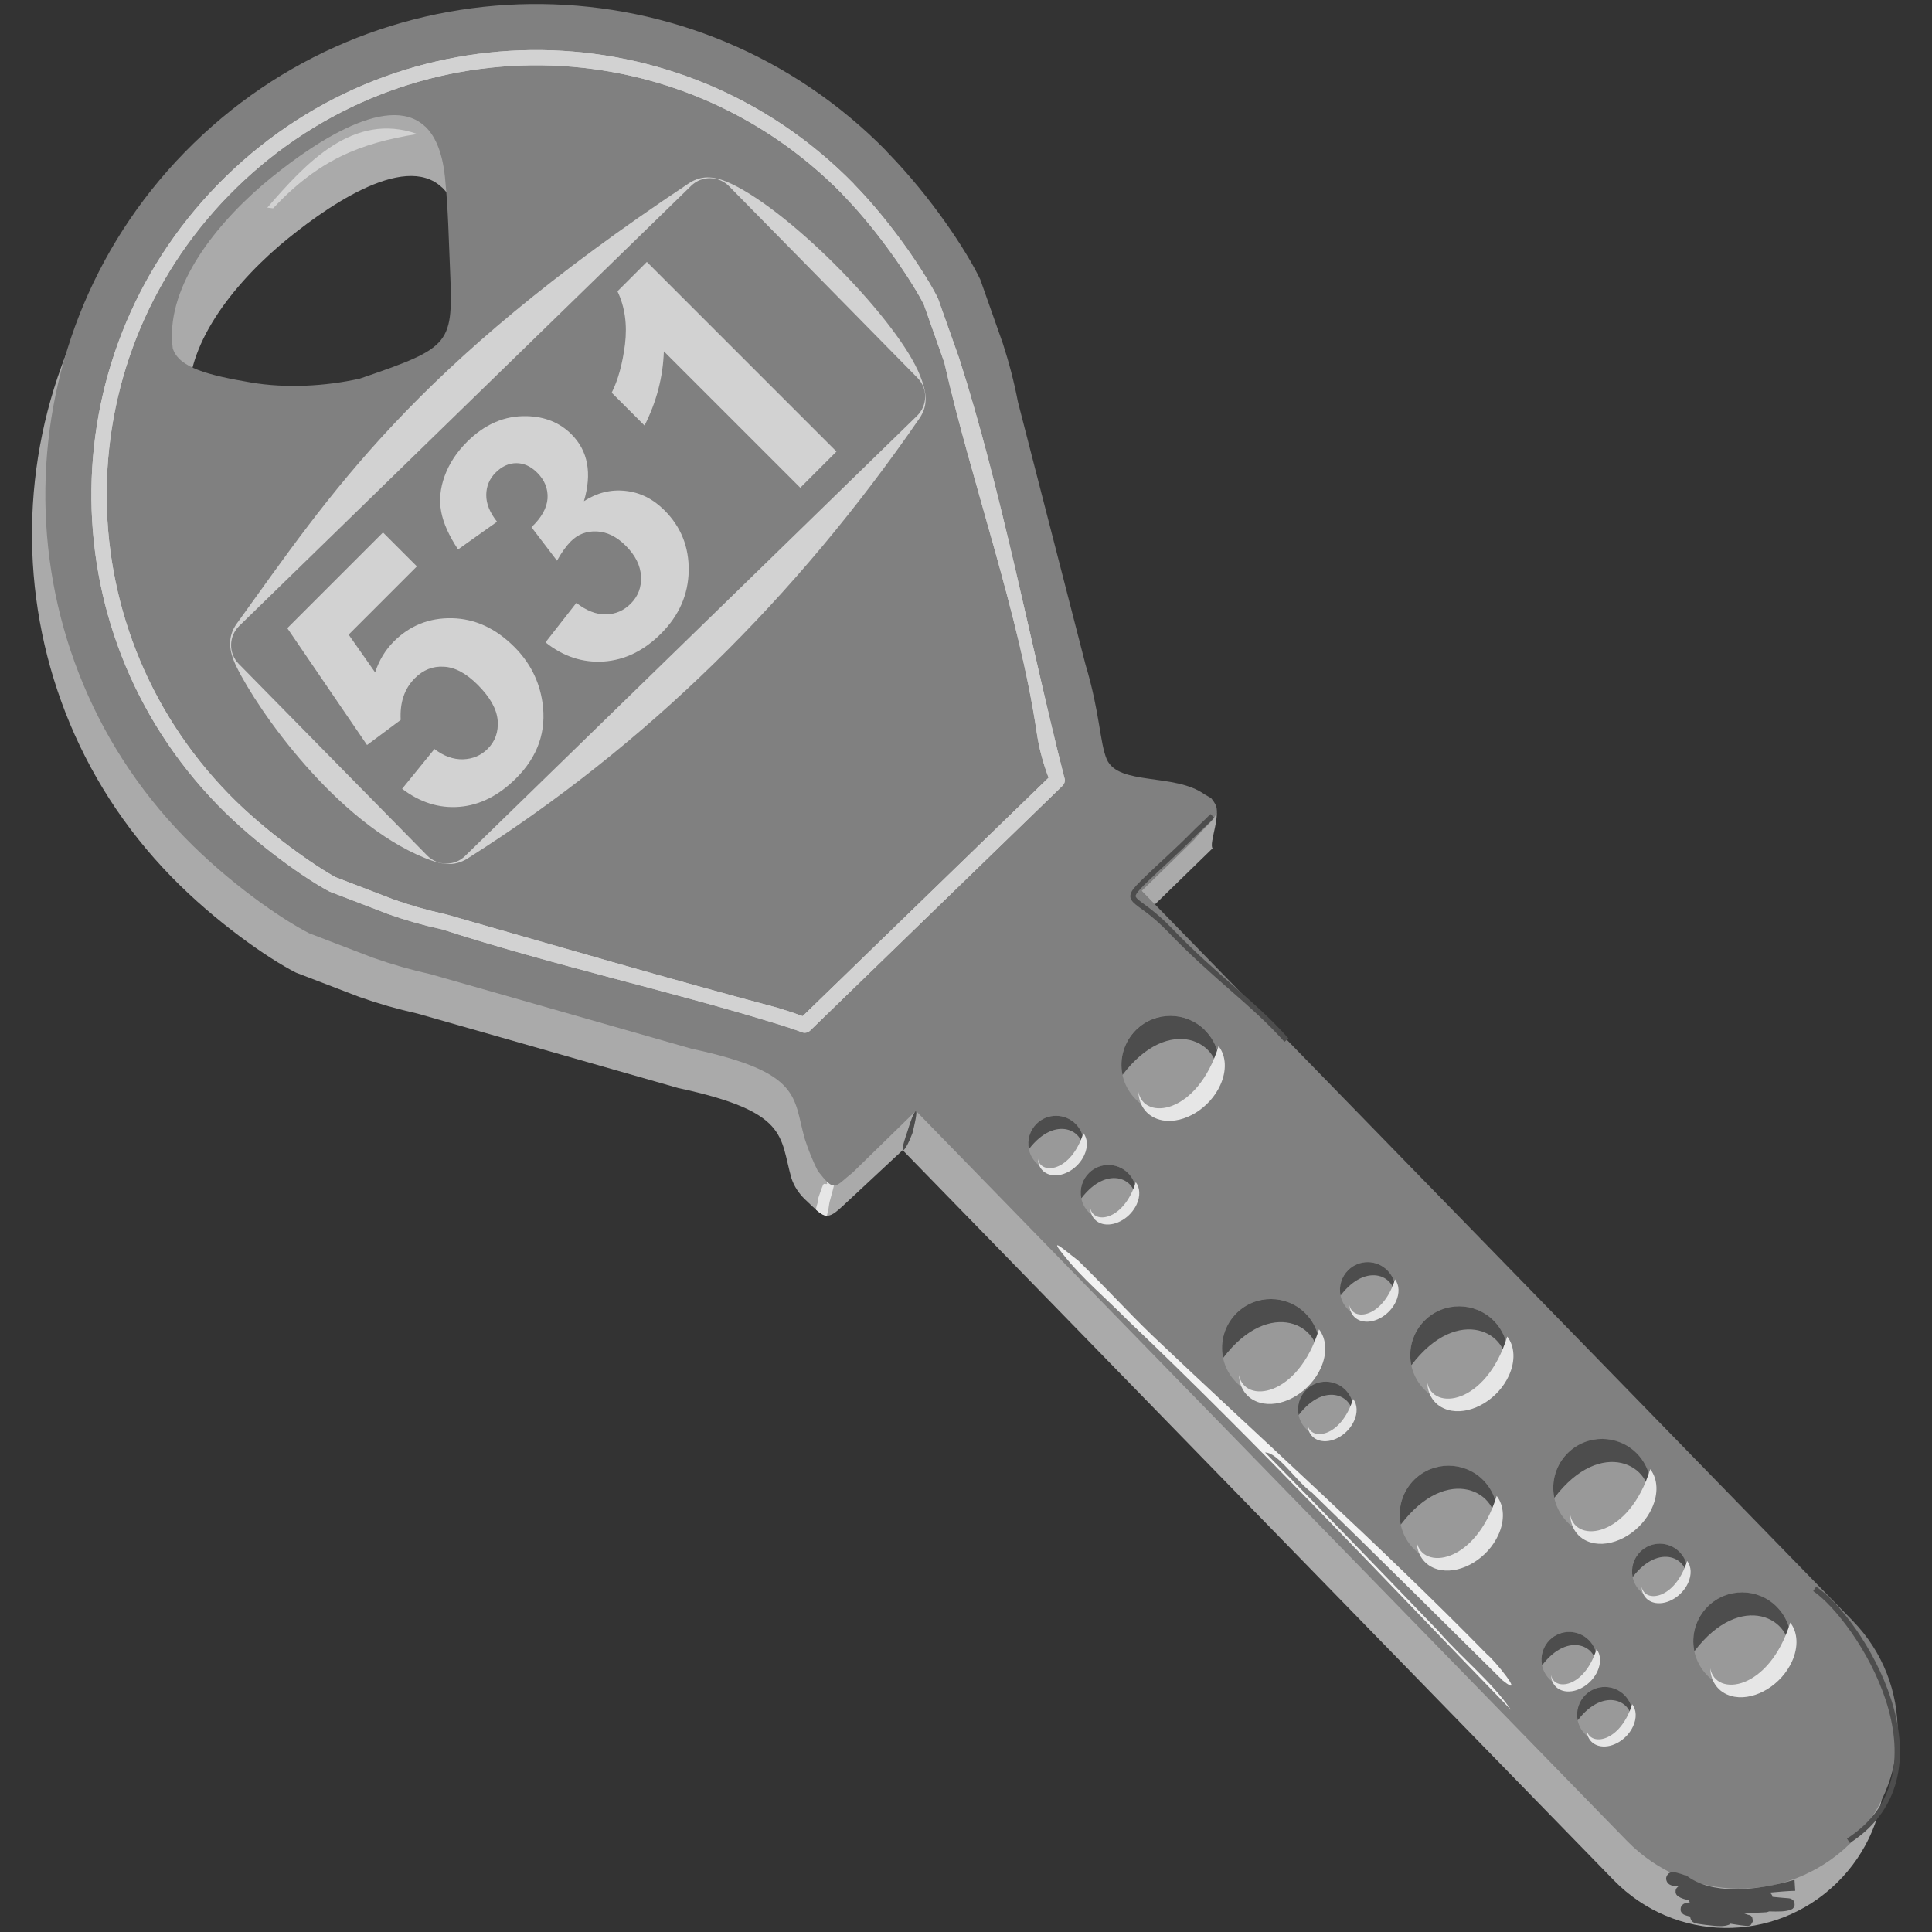 <?xml version="1.0" encoding="UTF-8" standalone="no"?>
<svg
   xmlns:dc="http://purl.org/dc/elements/1.1/"
   xmlns:cc="http://creativecommons.org/ns#"
   xmlns:rdf="http://www.w3.org/1999/02/22-rdf-syntax-ns#"
   xmlns:svg="http://www.w3.org/2000/svg"
   xmlns="http://www.w3.org/2000/svg"
   xmlns:sodipodi="http://sodipodi.sourceforge.net/DTD/sodipodi-0.dtd"
   xmlns:inkscape="http://www.inkscape.org/namespaces/inkscape"
   sodipodi:docname="2020-CY-02_question-interactive9.svg"
   inkscape:version="1.0 (4035a4fb49, 2020-05-01)"
   id="svg1774"
   version="1.1"
   viewBox="0 0 22 22"
   height="22mm"
   width="22mm">
  <rect x="0" y="0" width="22" height="22" fill="#333333" stroke="none"/>
  <defs
     id="defs1768" />
  <sodipodi:namedview
     inkscape:window-maximized="1"
     inkscape:window-y="222"
     inkscape:window-x="-8"
     inkscape:window-height="987"
     inkscape:window-width="1680"
     fit-margin-bottom="0"
     fit-margin-right="0"
     fit-margin-left="0"
     fit-margin-top="0"
     showgrid="false"
     inkscape:document-rotation="0"
     inkscape:current-layer="layer1"
     inkscape:document-units="mm"
     inkscape:cy="65.344344"
     inkscape:cx="29.182038"
     inkscape:zoom="2.8"
     inkscape:pageshadow="2"
     inkscape:pageopacity="0.0"
     borderopacity="1.0"
     bordercolor="#666666"
     pagecolor="#ffffff"
     id="base" />
  <g
     transform="translate(-3.189,-2.409)"
     id="layer1"
     inkscape:groupmode="layer"
     inkscape:label="Ebene 1">
    <g
       transform="rotate(-45,-132.481,216.728)"
       id="g3210">
      <path
         id="path847-8-1"
         style="font-variation-settings:normal;opacity:1;vector-effect:none;fill:#aaaaaa;fill-opacity:1;stroke:none;stroke-width:0.061;stroke-linecap:butt;stroke-linejoin:miter;stroke-miterlimit:4;stroke-dasharray:none;stroke-dashoffset:0;stroke-opacity:1;paint-order:markers stroke fill;stop-color:#000000;stop-opacity:1"
         d="m 120.496,169.686 c 0.033,-3.082 -2.434,-5.609 -5.515,-5.649 -3.087,-0.041 -5.622,2.429 -5.662,5.515 -0.009,0.723 0.121,1.441 0.231,1.777 l 0.315,0.707 c 0.099,0.207 0.21,0.407 0.333,0.6 l 0.481,0.865 1.02,1.836 c 0.702,1.085 0.426,1.204 0.186,1.636 -0.047,0.092 -0.062,0.185 -0.062,0.273 0.008,0.372 0.004,0.356 0.357,0.369 l 0.826,0.029 -0.153,11.603 c -0.013,0.995 0.777,1.806 1.771,1.819 0.995,0.013 1.806,-0.777 1.819,-1.772 l 0.153,-11.603 0.668,0.009 0.668,0.009 c 7.9e-4,-0.069 0.387,-0.22 0.352,-0.337 -0.068,-0.413 -1.03,-0.712 -0.912,-1.02 0.08,-0.195 0.319,-0.428 0.591,-0.933 l 1.068,-1.808 0.504,-0.853 c 0.128,-0.189 0.244,-0.386 0.348,-0.59 l 0.334,-0.698 c 0.118,-0.333 0.268,-1.047 0.277,-1.77 6e-5,-0.004 1.2e-4,-0.009 1.7e-4,-0.013 z m -3.447,-3.504 c 0.004,0.169 -0.079,0.37 -0.285,0.61 -0.194,0.237 -0.435,0.489 -0.647,0.72 -0.6,0.652 -0.62,0.666 -1.626,0.173 -0.341,-0.217 -0.673,-0.516 -0.906,-0.844 -0.278,-0.392 -0.467,-0.702 -0.354,-0.907 0.399,-0.52 1.254,-0.651 2.047,-0.591 0.622,0.053 1.755,0.238 1.77,0.84 z" />
      <path
         id="path847-8-5-6"
         style="font-variation-settings:normal;opacity:1;vector-effect:none;fill:#e6e6e6;fill-opacity:1;stroke:none;stroke-width:0.061px;stroke-linecap:butt;stroke-linejoin:miter;stroke-miterlimit:4;stroke-dasharray:none;stroke-dashoffset:0;stroke-opacity:1;paint-order:markers stroke fill;stop-color:#000000;stop-opacity:1"
         d="m 112.227,177.304 c 10e-4,-0.026 -0.03,-0.039 -0.052,-0.029 -0.024,-4.2e-4 -0.04,0.016 -0.048,0.032 -0.015,7.2e-4 -0.017,-0.035 -0.042,-0.024 -0.039,0.015 -0.077,0.035 -0.116,0.053 -0.026,0.013 -0.053,0.024 -0.068,0.045 -0.025,0.013 -0.051,0.026 -0.073,0.045 0.001,0.018 0.003,0.037 0.005,0.052 0.006,0.005 0.012,0.01 0.016,0.012 -0.004,0.002 -0.009,0.003 -0.013,0.004 0.006,0.03 0.016,0.052 0.031,0.068 0.022,-0.012 0.044,-0.026 0.065,-0.04 0.031,-0.022 0.06,-0.047 0.094,-0.064 0.059,-0.034 0.118,-0.066 0.174,-0.104 0.013,-0.013 0.021,-0.032 0.025,-0.05 z" />
      <path
         id="path847-7"
         style="font-variation-settings:normal;opacity:1;vector-effect:none;fill:#808080;fill-opacity:1;stroke:none;stroke-width:0.061;stroke-linecap:butt;stroke-linejoin:miter;stroke-miterlimit:4;stroke-dasharray:none;stroke-dashoffset:0;stroke-opacity:1;paint-order:markers stroke fill;stop-color:#000000;stop-opacity:1"
         d="m 120.92,169.477 c 0.033,-3.082 -2.434,-5.609 -5.515,-5.649 -3.087,-0.041 -5.622,2.429 -5.662,5.515 -0.01,0.723 0.121,1.441 0.231,1.777 l 0.315,0.707 c 0.099,0.207 0.21,0.407 0.333,0.6 l 0.481,0.865 1.02,1.836 c 0.702,1.085 0.426,1.204 0.186,1.636 -0.031,0.06 -0.06,0.122 -0.086,0.184 -0.026,0.062 -0.049,0.123 -0.068,0.181 -0.038,0.315 -7.9e-4,0.263 0.272,0.293 l 0.334,0.004 0.334,0.004 0.334,0.004 -0.153,11.603 c -0.013,0.995 0.777,1.806 1.771,1.819 0.995,0.013 1.806,-0.777 1.819,-1.772 l 0.153,-11.603 0.668,0.009 0.167,0.002 c 0.287,-0.03 0.449,0.052 0.47,-0.199 -0.007,-0.027 -0.015,-0.056 -0.023,-0.085 -0.068,-0.413 -0.623,-0.758 -0.505,-1.067 0.08,-0.195 0.319,-0.428 0.591,-0.933 l 1.068,-1.808 0.504,-0.853 c 0.128,-0.189 0.244,-0.386 0.348,-0.59 l 0.334,-0.698 c 0.118,-0.333 0.268,-1.047 0.277,-1.77 6e-5,-0.004 1.2e-4,-0.009 1.7e-4,-0.013 z m -3.516,-3.92 c 0.004,0.168 -0.079,0.37 -0.285,0.61 -0.194,0.237 -0.435,0.489 -0.647,0.72 -0.6,0.652 -0.62,0.666 -1.626,0.173 -0.341,-0.217 -0.673,-0.516 -0.906,-0.844 -0.278,-0.392 -0.467,-0.702 -0.354,-0.907 0.399,-0.52 1.254,-0.651 2.047,-0.591 0.622,0.053 1.755,0.238 1.77,0.84 z" />
      <path
         style="color:#000000;font-style:normal;font-variant:normal;font-weight:normal;font-stretch:normal;font-size:medium;line-height:normal;font-family:sans-serif;font-variant-ligatures:normal;font-variant-position:normal;font-variant-caps:normal;font-variant-numeric:normal;font-variant-alternates:normal;font-variant-east-asian:normal;font-feature-settings:normal;font-variation-settings:normal;text-indent:0;text-align:start;text-decoration:none;text-decoration-line:none;text-decoration-style:solid;text-decoration-color:#000000;letter-spacing:normal;word-spacing:normal;text-transform:none;writing-mode:lr-tb;direction:ltr;text-orientation:mixed;dominant-baseline:auto;baseline-shift:baseline;text-anchor:start;white-space:normal;shape-padding:0;shape-margin:0;inline-size:0;clip-rule:nonzero;display:inline;overflow:visible;visibility:visible;opacity:1;isolation:auto;mix-blend-mode:normal;color-interpolation:sRGB;color-interpolation-filters:linearRGB;solid-color:#000000;solid-opacity:1;vector-effect:none;fill:#d2d2d2;fill-opacity:1;fill-rule:nonzero;stroke:none;stroke-width:0.175;stroke-linecap:round;stroke-linejoin:round;stroke-miterlimit:4;stroke-dasharray:none;stroke-dashoffset:0;stroke-opacity:1;paint-order:markers stroke fill;color-rendering:auto;image-rendering:auto;shape-rendering:auto;text-rendering:auto;enable-background:accumulate;stop-color:#000000;stop-opacity:1"
         d="m 120.393,169.47 c 0.03,-2.796 -2.199,-5.078 -4.995,-5.115 -2.801,-0.037 -5.091,2.194 -5.128,4.995 -0.009,0.648 0.121,1.333 0.201,1.59 7.9e-4,0.003 0.002,0.006 0.003,0.009 l 0.289,0.649 c 2.2e-4,6.9e-4 7.9e-4,0.002 7.9e-4,0.002 0.089,0.187 0.19,0.369 0.302,0.543 l 0.009,0.014 c 0.591,1.157 1.33,2.317 1.912,3.413 0.07,0.131 0.138,0.266 0.156,0.311 0.013,0.033 0.045,0.054 0.08,0.055 l 4.004,0.061 c 0.036,4.5e-4 0.069,-0.021 0.082,-0.054 0.785,-1.323 1.801,-2.805 2.529,-4.222 2.4e-4,-6.9e-4 7.9e-4,-0.002 0.001,-0.002 l 0.306,-0.642 c 0.001,-0.003 0.003,-0.006 0.004,-0.009 0.087,-0.254 0.235,-0.936 0.243,-1.584 l 1e-5,-4.5e-4 c 5e-5,-0.004 1e-4,-0.007 1.5e-4,-0.011 0,-4.5e-4 1e-5,-9.3e-4 1e-5,-0.001 z m -0.176,-0.002 -1e-5,4.4e-4 -10e-6,9.3e-4 c -5e-5,0.004 -1e-4,0.008 -1.5e-4,0.011 v 4.5e-4 c -0.008,0.62 -0.157,1.307 -0.232,1.526 l -0.303,0.633 c -0.742,1.175 -1.411,2.613 -2.237,3.725 -0.092,0.125 -0.181,0.269 -0.265,0.455 l -3.9,-0.06 c -0.033,-0.072 -0.078,-0.163 -0.137,-0.273 -0.641,-1.107 -1.279,-2.272 -1.915,-3.418 -8e-4,-0.002 -0.002,-0.003 -0.003,-0.005 l -0.01,-0.016 c -0.108,-0.169 -0.205,-0.344 -0.291,-0.525 l -0.285,-0.64 c -0.069,-0.221 -0.2,-0.911 -0.192,-1.532 0.036,-2.707 2.243,-4.857 4.95,-4.821 2.702,0.036 4.85,2.236 4.822,4.937 z"
         id="path1218-8"
         sodipodi:nodetypes="scccccccccccccccccssscscsssccccccccsccccscc" />
      <path
         d="m 115.842,179.668 a 0.557,0.557 0 0 1 -0.55,-0.564 0.557,0.557 0 0 1 0.564,-0.55 0.557,0.557 0 0 1 0.55,0.564 0.557,0.557 0 0 1 -0.564,0.55"
         style="font-variation-settings:normal;opacity:1;vector-effect:none;fill:#999999;fill-opacity:1;stroke:none;stroke-width:0.061;stroke-linecap:butt;stroke-linejoin:miter;stroke-miterlimit:4;stroke-dasharray:none;stroke-dashoffset:0;stroke-opacity:1;paint-order:markers stroke fill;stop-color:#000000;stop-opacity:1"
         id="path931-4" />
      <path
         style="color:#000000;font-style:normal;font-variant:normal;font-weight:normal;font-stretch:normal;font-size:medium;line-height:normal;font-family:sans-serif;font-variant-ligatures:normal;font-variant-position:normal;font-variant-caps:normal;font-variant-numeric:normal;font-variant-alternates:normal;font-variant-east-asian:normal;font-feature-settings:normal;font-variation-settings:normal;text-indent:0;text-align:start;text-decoration:none;text-decoration-line:none;text-decoration-style:solid;text-decoration-color:#000000;letter-spacing:normal;word-spacing:normal;text-transform:none;writing-mode:lr-tb;direction:ltr;text-orientation:mixed;dominant-baseline:auto;baseline-shift:baseline;text-anchor:start;white-space:normal;shape-padding:0;shape-margin:0;inline-size:0;clip-rule:nonzero;display:inline;overflow:visible;visibility:visible;opacity:1;isolation:auto;mix-blend-mode:normal;color-interpolation:sRGB;color-interpolation-filters:linearRGB;solid-color:#000000;solid-opacity:1;vector-effect:none;fill:#d2d2d2;fill-opacity:1;fill-rule:nonzero;stroke:none;stroke-width:0.175;stroke-linecap:round;stroke-linejoin:round;stroke-miterlimit:4;stroke-dasharray:none;stroke-dashoffset:0;stroke-opacity:1;paint-order:markers stroke fill;color-rendering:auto;image-rendering:auto;shape-rendering:auto;text-rendering:auto;enable-background:accumulate;stop-color:#000000;stop-opacity:1"
         d="m 119.033,171.887 c 0.188,-0.035 0.274,-0.165 0.35,-0.341 0.261,-0.601 0.287,-2.321 0.026,-3.059 -0.064,-0.18 -0.153,-0.312 -0.341,-0.35 -3.718,-0.749 -5.383,-0.385 -7.182,-0.095 -0.189,0.03 -0.287,0.16 -0.35,0.341 -0.184,0.532 -0.449,2.061 -0.026,3.059 0.074,0.176 0.155,0.308 0.341,0.35 2.352,0.529 4.748,0.543 7.182,0.095 z m 5.3e-4,-0.04 -7.182,-0.095 c -0.17,-0.002 -0.303,-0.14 -0.302,-0.31 l 0.026,-3.059 c 0.002,-0.17 0.14,-0.304 0.31,-0.302 l 7.182,0.095 c 0.17,0.002 0.303,0.14 0.302,0.31 l -0.026,3.059 c -0.002,0.17 -0.14,0.304 -0.31,0.302 z"
         id="path977-0"
         sodipodi:nodetypes="ssssssssssssssssss" />
      <path
         id="path931-5-5"
         style="font-variation-settings:normal;opacity:1;vector-effect:none;fill:#4d4d4d;fill-opacity:1;stroke:none;stroke-width:0.061px;stroke-linecap:butt;stroke-linejoin:miter;stroke-miterlimit:4;stroke-dasharray:none;stroke-dashoffset:0;stroke-opacity:1;paint-order:markers stroke fill;stop-color:#000000;stop-opacity:1"
         d="m 116.406,179.11 c -0.001,-0.304 -0.246,-0.551 -0.55,-0.555 -0.191,-0.002 -0.37,0.093 -0.474,0.253 0.878,-0.121 1.072,0.55 0.726,0.797 0.181,-0.095 0.295,-0.281 0.297,-0.485 6e-5,-0.003 1e-4,-0.006 1.2e-4,-0.009 z"
         sodipodi:nodetypes="cscccc" />
      <path
         sodipodi:nodetypes="cscccc"
         d="m 115.341,179.5 c 0.143,0.2 0.475,0.279 0.745,0.178 0.17,-0.063 0.284,-0.187 0.301,-0.328 -0.72,0.379 -1.205,0.003 -1.014,-0.277 -0.115,0.124 -0.129,0.286 -0.036,0.421 10e-4,0.002 0.003,0.004 0.004,0.006 z"
         style="font-variation-settings:normal;opacity:1;vector-effect:none;fill:#e6e6e6;fill-opacity:1;stroke:none;stroke-width:0.061px;stroke-linecap:butt;stroke-linejoin:miter;stroke-miterlimit:4;stroke-dasharray:none;stroke-dashoffset:0;stroke-opacity:1;paint-order:markers stroke fill;stop-color:#000000;stop-opacity:1"
         id="path931-5-9-1" />
      <path
         style="color:#000000;font-style:normal;font-variant:normal;font-weight:normal;font-stretch:normal;font-size:medium;line-height:normal;font-family:sans-serif;font-variant-ligatures:normal;font-variant-position:normal;font-variant-caps:normal;font-variant-numeric:normal;font-variant-alternates:normal;font-variant-east-asian:normal;font-feature-settings:normal;font-variation-settings:normal;text-indent:0;text-align:start;text-decoration:none;text-decoration-line:none;text-decoration-style:solid;text-decoration-color:#000000;letter-spacing:normal;word-spacing:normal;text-transform:none;writing-mode:lr-tb;direction:ltr;text-orientation:mixed;dominant-baseline:auto;baseline-shift:baseline;text-anchor:start;white-space:normal;shape-padding:0;shape-margin:0;inline-size:0;clip-rule:nonzero;display:inline;overflow:visible;visibility:visible;opacity:1;isolation:auto;mix-blend-mode:normal;color-interpolation:sRGB;color-interpolation-filters:linearRGB;solid-color:#000000;solid-opacity:1;vector-effect:none;fill:#4d4d4d;fill-opacity:1;fill-rule:nonzero;stroke:none;stroke-width:0.061px;stroke-linecap:butt;stroke-linejoin:miter;stroke-miterlimit:4;stroke-dasharray:none;stroke-dashoffset:0;stroke-opacity:1;color-rendering:auto;image-rendering:auto;shape-rendering:auto;text-rendering:auto;enable-background:accumulate;stop-color:#000000;stop-opacity:1"
         d="m 113.194,177.532 c -0.325,0.156 -0.165,0.144 0.029,0.053 0.345,-0.207 0.197,-0.178 -0.029,-0.053 z"
         id="path1205-0"
         sodipodi:nodetypes="ccc" />
      <path
         style="font-variation-settings:normal;opacity:1;vector-effect:none;fill:#d2d2d2;fill-opacity:1;stroke:none;stroke-width:0.175;stroke-linecap:round;stroke-linejoin:round;stroke-miterlimit:4;stroke-dasharray:none;stroke-dashoffset:0;stroke-opacity:1;paint-order:markers stroke fill;stop-color:#000000;stop-opacity:1"
         d="m 115.479,164.939 c 0.661,-0.047 1.467,-0.085 1.801,0.615 -0.542,-0.393 -1.011,-0.587 -1.76,-0.563 z"
         id="path1247-2"
         sodipodi:nodetypes="cccc" />
      <path
         style="color:#000000;font-style:normal;font-variant:normal;font-weight:normal;font-stretch:normal;font-size:medium;line-height:normal;font-family:sans-serif;font-variant-ligatures:normal;font-variant-position:normal;font-variant-caps:normal;font-variant-numeric:normal;font-variant-alternates:normal;font-variant-east-asian:normal;font-feature-settings:normal;font-variation-settings:normal;text-indent:0;text-align:start;text-decoration:none;text-decoration-line:none;text-decoration-style:solid;text-decoration-color:#000000;letter-spacing:normal;word-spacing:normal;text-transform:none;writing-mode:lr-tb;direction:ltr;text-orientation:mixed;dominant-baseline:auto;baseline-shift:baseline;text-anchor:start;white-space:normal;shape-padding:0;shape-margin:0;inline-size:0;clip-rule:nonzero;display:inline;overflow:visible;visibility:visible;opacity:1;isolation:auto;mix-blend-mode:normal;color-interpolation:sRGB;color-interpolation-filters:linearRGB;solid-color:#000000;solid-opacity:1;vector-effect:none;fill:#4d4d4d;fill-opacity:1;fill-rule:nonzero;stroke:none;stroke-width:0.13;stroke-linecap:butt;stroke-linejoin:miter;stroke-miterlimit:4;stroke-dasharray:none;stroke-dashoffset:0;stroke-opacity:1;color-rendering:auto;image-rendering:auto;shape-rendering:auto;text-rendering:auto;enable-background:accumulate;stop-color:#000000;stop-opacity:1"
         d="m 114.312,190.7 c -0.418,-0.231 -0.791,-0.548 -0.837,-0.908 -0.003,-0.004 -0.006,-0.006 -0.009,-0.01 -0.015,-0.032 -0.031,-0.063 -0.046,-0.088 -0.008,-0.013 -0.015,-0.024 -0.028,-0.036 -0.007,-0.006 -0.014,-0.014 -0.032,-0.02 -0.018,-0.006 -0.052,2.3e-4 -0.069,0.016 l -5.3e-4,-1e-5 c -0.015,0.014 -0.025,0.037 -0.025,0.056 -5.3e-4,0.019 0.005,0.032 0.01,0.043 0.01,0.021 0.022,0.035 0.035,0.05 0.006,0.007 0.009,0.01 0.015,0.016 -0.004,-0.001 -0.009,-0.002 -0.009,-0.002 -1.9e-4,-3e-5 -0.021,1.8e-4 -0.021,1.8e-4 -1.6e-4,3e-5 -0.024,0.009 -0.024,0.009 -1.3e-4,8e-5 -0.018,0.017 -0.018,0.017 -9e-5,1.4e-4 -0.007,0.011 -0.009,0.016 -0.004,0.01 -0.004,0.016 -0.004,0.021 -2.6e-4,0.01 5.3e-4,0.015 0.002,0.02 0.004,0.019 0.009,0.031 0.016,0.047 0.01,0.023 0.024,0.044 0.038,0.066 -0.002,0.004 -0.007,0.014 -0.007,0.014 -1e-5,3e-5 -0.001,0.006 -0.002,0.012 -0.003,-0.003 -0.008,-0.007 -0.011,-0.009 -0.01,-0.007 -0.019,-0.014 -0.03,-0.019 -0.011,-0.006 -0.021,-0.014 -0.05,-0.011 -0.003,5.2e-4 -0.011,0.002 -0.011,0.002 -1.1e-4,3e-5 -0.012,0.005 -0.012,0.005 -1.9e-4,1e-4 -0.022,0.018 -0.022,0.018 -6e-5,8e-5 -0.007,0.011 -0.007,0.011 -5e-5,1e-4 -0.003,0.007 -0.004,0.01 -0.002,0.006 -0.003,0.012 -0.003,0.016 -0.001,0.018 0.002,0.024 0.004,0.03 0.004,0.012 0.009,0.02 0.014,0.03 0.005,0.01 0.015,0.025 0.023,0.037 -0.006,0.004 -0.012,0.008 -0.012,0.008 -8e-5,1e-4 -0.012,0.026 -0.012,0.026 -3e-5,1.6e-4 -0.002,0.013 -0.002,0.017 1.2e-4,0.009 0.001,0.013 0.002,0.017 0.004,0.015 0.007,0.019 0.01,0.025 0.007,0.012 0.013,0.022 0.02,0.031 l 5.3e-4,1e-5 v 5.2e-4 c 0.024,0.033 0.062,0.083 0.102,0.131 0.04,0.048 0.077,0.092 0.13,0.117 1e-4,5e-5 0.013,0.005 0.013,0.005 4e-5,1e-5 0.006,2.2e-4 0.012,5.3e-4 0.015,0.02 0.033,0.046 0.046,0.063 0.02,0.027 0.037,0.05 0.05,0.065 0.006,0.008 0.011,0.014 0.015,0.019 0.002,0.003 0.004,0.004 0.008,0.009 0.001,10e-4 0.002,0.002 0.004,0.004 0.002,0.002 0.013,0.008 0.013,0.008 4e-5,2e-5 0.021,0.006 0.021,0.006 3e-5,0 0.045,-0.012 0.045,-0.012 2e-5,-2e-5 0.026,-0.04 0.026,-0.04 1e-5,-3e-5 8e-4,-0.021 8e-4,-0.021 -0.002,-0.015 -0.014,-0.025 -0.019,-0.038 -0.007,-0.018 -0.016,-0.037 -0.028,-0.055 0.025,0.026 0.072,0.074 0.087,0.087 0.017,0.015 0.053,0.049 0.081,0.074 0.014,0.012 0.024,0.022 0.034,0.03 0.002,0.002 0.004,0.003 0.012,0.007 0.002,0.001 0.008,0.004 0.008,0.004 4e-5,10e-6 0.004,10e-4 0.006,0.002 0.073,0.076 0.129,0.136 0.192,0.163 0.003,0.001 0.012,0.004 0.012,0.004 7e-5,2e-5 0.011,0.002 0.011,0.002 5e-5,0 0.018,-0.002 0.018,-0.002 4e-5,-1e-5 0.024,-0.011 0.024,-0.011 3e-5,-2e-5 0.02,-0.023 0.02,-0.023 1e-5,-3e-5 0.007,-0.023 0.007,-0.023 0,-4e-5 -2.6e-4,-0.015 -2.6e-4,-0.015 -2e-5,-1.1e-4 -0.003,-0.012 -0.004,-0.016 -10e-4,-0.003 -0.003,-0.005 -0.003,-0.007 -0.002,-0.004 -0.003,-0.006 -0.004,-0.008 -0.005,-0.007 -0.008,-0.011 -0.013,-0.017 -0.01,-0.012 -0.024,-0.028 -0.042,-0.049 -0.017,-0.02 -0.048,-0.059 -0.072,-0.087 8e-4,-0.001 0.009,-0.015 0.009,-0.016 3e-5,-8e-5 0.003,-0.012 0.003,-0.013 2e-5,-1e-4 0.001,-0.006 0.001,-0.009 2.7e-4,-0.01 -7.9e-4,-0.015 -0.002,-0.018 -2.1e-4,-0.001 -7.9e-4,-0.001 -7.9e-4,-0.002 0.075,0.063 0.155,0.129 0.221,0.192 z"
         id="path1289-3"
         sodipodi:nodetypes="cccsssccssscsssssssscscssssssssssscssssscccssscssssssssscscssssscssssssssssssscssssccc" />
      <path
         sodipodi:nodetypes="scccccccccccccccccssscscsssccccccccsccccscc"
         id="path1218-1-9"
         d="m 120.393,169.47 c 0.03,-2.796 -2.199,-5.078 -4.995,-5.115 -2.801,-0.037 -5.091,2.194 -5.128,4.995 -0.009,0.648 0.121,1.333 0.201,1.59 7.9e-4,0.003 0.002,0.006 0.003,0.009 l 0.289,0.649 c 2.2e-4,6.9e-4 7.9e-4,0.002 7.9e-4,0.002 0.089,0.187 0.19,0.369 0.302,0.543 l 0.009,0.014 c 0.591,1.157 1.33,2.317 1.912,3.413 0.07,0.131 0.138,0.266 0.156,0.311 0.013,0.033 0.045,0.054 0.08,0.055 l 4.004,0.061 c 0.036,4.5e-4 0.069,-0.021 0.082,-0.054 0.785,-1.323 1.801,-2.805 2.529,-4.222 2.4e-4,-6.9e-4 7.9e-4,-0.002 0.001,-0.002 l 0.306,-0.642 c 0.001,-0.003 0.003,-0.006 0.004,-0.009 0.087,-0.254 0.235,-0.936 0.243,-1.584 v -4.5e-4 c 6e-5,-0.004 1.1e-4,-0.007 1.5e-4,-0.011 1e-5,-4.5e-4 2e-5,-9.3e-4 2e-5,-0.001 z m -0.176,-0.002 -1e-5,4.4e-4 -10e-6,9.3e-4 c -5e-5,0.004 -1e-4,0.008 -1.5e-4,0.011 v 4.5e-4 c -0.008,0.62 -0.157,1.307 -0.232,1.526 l -0.303,0.633 c -0.742,1.175 -1.411,2.613 -2.237,3.725 -0.092,0.125 -0.181,0.269 -0.265,0.455 l -3.9,-0.06 c -0.033,-0.072 -0.078,-0.163 -0.137,-0.273 -0.641,-1.107 -1.279,-2.272 -1.915,-3.418 -8e-4,-0.002 -0.002,-0.003 -0.003,-0.005 l -0.01,-0.016 c -0.108,-0.169 -0.205,-0.344 -0.291,-0.525 l -0.285,-0.64 c -0.069,-0.221 -0.2,-0.911 -0.192,-1.532 0.036,-2.707 2.243,-4.857 4.95,-4.821 2.702,0.036 4.85,2.236 4.822,4.937 z"
         style="color:#000000;font-style:normal;font-variant:normal;font-weight:normal;font-stretch:normal;font-size:medium;line-height:normal;font-family:sans-serif;font-variant-ligatures:normal;font-variant-position:normal;font-variant-caps:normal;font-variant-numeric:normal;font-variant-alternates:normal;font-variant-east-asian:normal;font-feature-settings:normal;font-variation-settings:normal;text-indent:0;text-align:start;text-decoration:none;text-decoration-line:none;text-decoration-style:solid;text-decoration-color:#000000;letter-spacing:normal;word-spacing:normal;text-transform:none;writing-mode:lr-tb;direction:ltr;text-orientation:mixed;dominant-baseline:auto;baseline-shift:baseline;text-anchor:start;white-space:normal;shape-padding:0;shape-margin:0;inline-size:0;clip-rule:nonzero;display:inline;overflow:visible;visibility:visible;opacity:1;isolation:auto;mix-blend-mode:normal;color-interpolation:sRGB;color-interpolation-filters:linearRGB;solid-color:#000000;solid-opacity:1;vector-effect:none;fill:#d2d2d2;fill-opacity:1;fill-rule:nonzero;stroke:none;stroke-width:0.175;stroke-linecap:round;stroke-linejoin:round;stroke-miterlimit:4;stroke-dasharray:none;stroke-dashoffset:0;stroke-opacity:1;paint-order:markers stroke fill;color-rendering:auto;image-rendering:auto;shape-rendering:auto;text-rendering:auto;enable-background:accumulate;stop-color:#000000;stop-opacity:1" />
      <path
         style="color:#000000;font-style:normal;font-variant:normal;font-weight:normal;font-stretch:normal;font-size:medium;line-height:normal;font-family:sans-serif;font-variant-ligatures:normal;font-variant-position:normal;font-variant-caps:normal;font-variant-numeric:normal;font-variant-alternates:normal;font-variant-east-asian:normal;font-feature-settings:normal;font-variation-settings:normal;text-indent:0;text-align:start;text-decoration:none;text-decoration-line:none;text-decoration-style:solid;text-decoration-color:#000000;letter-spacing:normal;word-spacing:normal;text-transform:none;writing-mode:lr-tb;direction:ltr;text-orientation:mixed;dominant-baseline:auto;baseline-shift:baseline;text-anchor:start;white-space:normal;shape-padding:0;shape-margin:0;inline-size:0;clip-rule:nonzero;display:inline;overflow:visible;visibility:visible;opacity:1;isolation:auto;mix-blend-mode:normal;color-interpolation:sRGB;color-interpolation-filters:linearRGB;solid-color:#000000;solid-opacity:1;vector-effect:none;fill:#4d4d4d;fill-opacity:1;fill-rule:nonzero;stroke:none;stroke-width:0.13;stroke-linecap:butt;stroke-linejoin:miter;stroke-miterlimit:4;stroke-dasharray:none;stroke-dashoffset:0;stroke-opacity:1;color-rendering:auto;image-rendering:auto;shape-rendering:auto;text-rendering:auto;enable-background:accumulate;stop-color:#000000;stop-opacity:1"
         d="m 118.192,177.476 -0.002,-0.06 c -0.103,0.003 -0.207,-0.006 -0.314,-0.004 -0.194,0.003 -0.527,-0.015 -0.725,-0.018 -0.105,-0.001 -0.17,-0.002 -0.217,0.011 -0.024,0.007 -0.044,0.018 -0.058,0.036 -0.013,0.018 -0.017,0.041 -0.018,0.063 -7.9e-4,0.046 0.011,0.102 0.023,0.184 0.011,0.083 0.022,0.19 0.019,0.332 -0.016,0.751 0.086,1.269 0.052,1.826 l 0.06,0.004 c 0.035,-0.566 -0.068,-1.083 -0.052,-1.828 0.003,-0.146 -0.008,-0.257 -0.019,-0.342 -0.011,-0.084 -0.023,-0.143 -0.022,-0.175 2.6e-4,-0.016 0.003,-0.024 0.007,-0.029 0.003,-0.005 0.009,-0.009 0.025,-0.013 0.031,-0.009 0.096,-0.011 0.2,-0.009 0.196,0.003 0.528,0.021 0.727,0.018 0.103,-0.002 0.208,0.007 0.315,0.004 z"
         id="path1337-6" />
      <path
         style="color:#000000;font-style:normal;font-variant:normal;font-weight:normal;font-stretch:normal;font-size:medium;line-height:normal;font-family:sans-serif;font-variant-ligatures:normal;font-variant-position:normal;font-variant-caps:normal;font-variant-numeric:normal;font-variant-alternates:normal;font-variant-east-asian:normal;font-feature-settings:normal;font-variation-settings:normal;text-indent:0;text-align:start;text-decoration:none;text-decoration-line:none;text-decoration-style:solid;text-decoration-color:#000000;letter-spacing:normal;word-spacing:normal;text-transform:none;writing-mode:lr-tb;direction:ltr;text-orientation:mixed;dominant-baseline:auto;baseline-shift:baseline;text-anchor:start;white-space:normal;shape-padding:0;shape-margin:0;inline-size:0;clip-rule:nonzero;display:inline;overflow:visible;visibility:visible;opacity:1;isolation:auto;mix-blend-mode:normal;color-interpolation:sRGB;color-interpolation-filters:linearRGB;solid-color:#000000;solid-opacity:1;vector-effect:none;fill:#4d4d4d;fill-opacity:1;fill-rule:nonzero;stroke:none;stroke-width:0.13;stroke-linecap:butt;stroke-linejoin:miter;stroke-miterlimit:4;stroke-dasharray:none;stroke-dashoffset:0;stroke-opacity:1;color-rendering:auto;image-rendering:auto;shape-rendering:auto;text-rendering:auto;enable-background:accumulate;stop-color:#000000;stop-opacity:1"
         d="m 116.846,188.514 -0.059,0.012 c 0.056,0.284 -0.025,0.936 -0.297,1.468 -0.136,0.266 -0.32,0.503 -0.554,0.654 -0.235,0.151 -0.52,0.218 -0.87,0.143 l -0.012,0.059 c 0.363,0.078 0.668,0.008 0.915,-0.151 0.247,-0.159 0.436,-0.405 0.575,-0.677 0.279,-0.545 0.364,-1.196 0.303,-1.507 z"
         id="path1314-1" />
      <g
         transform="matrix(-0.003,0.229,-0.229,-0.003,153.948,145.061)"
         id="g1382-4">
        <path
           d="m 166.847,170.64 a 2.428,2.428 0 0 1 -2.428,2.428 2.428,2.428 0 0 1 -2.428,-2.428 2.428,2.428 0 0 1 2.428,-2.428 2.428,2.428 0 0 1 2.428,2.428"
           style="font-variation-settings:normal;opacity:1;vector-effect:none;fill:#999999;fill-opacity:1;stroke:none;stroke-width:0.265;stroke-linecap:butt;stroke-linejoin:miter;stroke-miterlimit:4;stroke-dasharray:none;stroke-dashoffset:0;stroke-opacity:1;paint-order:markers stroke fill;stop-color:#000000;stop-opacity:1"
           id="path931-7-1" />
        <path
           id="path931-5-0-1"
           style="font-variation-settings:normal;opacity:1;vector-effect:none;fill:#4d4d4d;fill-opacity:1;stroke:none;stroke-width:0.265px;stroke-linecap:butt;stroke-linejoin:miter;stroke-miterlimit:4;stroke-dasharray:none;stroke-dashoffset:0;stroke-opacity:1;paint-order:markers stroke fill;stop-color:#000000;stop-opacity:1"
           d="m 164.379,168.211 c -1.326,0.022 -2.389,1.103 -2.388,2.428 9e-5,0.832 0.426,1.606 1.13,2.052 -0.578,-3.822 2.338,-4.706 3.431,-3.212 -0.425,-0.781 -1.243,-1.268 -2.133,-1.268 -0.013,-1.1e-4 -0.026,-1.1e-4 -0.04,0 z"
           sodipodi:nodetypes="cscccc" />
        <path
           sodipodi:nodetypes="cscccc"
           d="m 166.141,172.832 c 0.863,-0.634 1.189,-2.085 0.733,-3.259 -0.286,-0.737 -0.832,-1.225 -1.447,-1.293 1.694,3.118 0.083,5.254 -1.149,4.437 0.548,0.495 1.252,0.547 1.836,0.134 0.009,-0.006 0.017,-0.012 0.026,-0.018 z"
           style="font-variation-settings:normal;opacity:1;vector-effect:none;fill:#e6e6e6;fill-opacity:1;stroke:none;stroke-width:0.265px;stroke-linecap:butt;stroke-linejoin:miter;stroke-miterlimit:4;stroke-dasharray:none;stroke-dashoffset:0;stroke-opacity:1;paint-order:markers stroke fill;stop-color:#000000;stop-opacity:1"
           id="path931-5-9-8-8" />
      </g>
      <g
         id="g1382-2-0"
         transform="matrix(-0.003,0.229,-0.229,-0.003,155.405,146.635)">
        <path
           d="m 166.847,170.64 a 2.428,2.428 0 0 1 -2.428,2.428 2.428,2.428 0 0 1 -2.428,-2.428 2.428,2.428 0 0 1 2.428,-2.428 2.428,2.428 0 0 1 2.428,2.428"
           style="font-variation-settings:normal;opacity:1;vector-effect:none;fill:#999999;fill-opacity:1;stroke:none;stroke-width:0.265;stroke-linecap:butt;stroke-linejoin:miter;stroke-miterlimit:4;stroke-dasharray:none;stroke-dashoffset:0;stroke-opacity:1;paint-order:markers stroke fill;stop-color:#000000;stop-opacity:1"
           id="path931-7-7-4" />
        <path
           sodipodi:nodetypes="cscccc"
           d="m 164.379,168.211 c -1.326,0.022 -2.389,1.103 -2.388,2.428 9e-5,0.832 0.426,1.606 1.13,2.052 -0.578,-3.822 2.338,-4.706 3.431,-3.212 -0.425,-0.781 -1.243,-1.268 -2.133,-1.268 -0.013,-1.1e-4 -0.026,-1.1e-4 -0.04,0 z"
           style="font-variation-settings:normal;opacity:1;vector-effect:none;fill:#4d4d4d;fill-opacity:1;stroke:none;stroke-width:0.265px;stroke-linecap:butt;stroke-linejoin:miter;stroke-miterlimit:4;stroke-dasharray:none;stroke-dashoffset:0;stroke-opacity:1;paint-order:markers stroke fill;stop-color:#000000;stop-opacity:1"
           id="path931-5-0-9-9" />
        <path
           id="path931-5-9-8-5-9"
           style="font-variation-settings:normal;opacity:1;vector-effect:none;fill:#e6e6e6;fill-opacity:1;stroke:none;stroke-width:0.265px;stroke-linecap:butt;stroke-linejoin:miter;stroke-miterlimit:4;stroke-dasharray:none;stroke-dashoffset:0;stroke-opacity:1;paint-order:markers stroke fill;stop-color:#000000;stop-opacity:1"
           d="m 166.141,172.832 c 0.863,-0.634 1.189,-2.085 0.733,-3.259 -0.286,-0.737 -0.832,-1.225 -1.447,-1.293 1.694,3.118 0.083,5.254 -1.149,4.437 0.548,0.495 1.252,0.547 1.836,0.134 0.009,-0.006 0.017,-0.012 0.026,-0.018 z"
           sodipodi:nodetypes="cscccc" />
      </g>
      <g
         id="g1382-8-2"
         transform="matrix(-0.003,0.229,-0.229,-0.003,154.037,147.833)">
        <path
           d="m 166.847,170.64 a 2.428,2.428 0 0 1 -2.428,2.428 2.428,2.428 0 0 1 -2.428,-2.428 2.428,2.428 0 0 1 2.428,-2.428 2.428,2.428 0 0 1 2.428,2.428"
           style="font-variation-settings:normal;opacity:1;vector-effect:none;fill:#999999;fill-opacity:1;stroke:none;stroke-width:0.265;stroke-linecap:butt;stroke-linejoin:miter;stroke-miterlimit:4;stroke-dasharray:none;stroke-dashoffset:0;stroke-opacity:1;paint-order:markers stroke fill;stop-color:#000000;stop-opacity:1"
           id="path931-7-2-6" />
        <path
           sodipodi:nodetypes="cscccc"
           d="m 164.379,168.211 c -1.326,0.022 -2.389,1.103 -2.388,2.428 9e-5,0.832 0.426,1.606 1.13,2.052 -0.578,-3.822 2.338,-4.706 3.431,-3.212 -0.425,-0.781 -1.243,-1.268 -2.133,-1.268 -0.013,-1.1e-4 -0.026,-1.1e-4 -0.04,0 z"
           style="font-variation-settings:normal;opacity:1;vector-effect:none;fill:#4d4d4d;fill-opacity:1;stroke:none;stroke-width:0.265px;stroke-linecap:butt;stroke-linejoin:miter;stroke-miterlimit:4;stroke-dasharray:none;stroke-dashoffset:0;stroke-opacity:1;paint-order:markers stroke fill;stop-color:#000000;stop-opacity:1"
           id="path931-5-0-0-0" />
        <path
           id="path931-5-9-8-3-6"
           style="font-variation-settings:normal;opacity:1;vector-effect:none;fill:#e6e6e6;fill-opacity:1;stroke:none;stroke-width:0.265px;stroke-linecap:butt;stroke-linejoin:miter;stroke-miterlimit:4;stroke-dasharray:none;stroke-dashoffset:0;stroke-opacity:1;paint-order:markers stroke fill;stop-color:#000000;stop-opacity:1"
           d="m 166.141,172.832 c 0.863,-0.634 1.189,-2.085 0.733,-3.259 -0.286,-0.737 -0.832,-1.225 -1.447,-1.293 1.694,3.118 0.083,5.254 -1.149,4.437 0.548,0.495 1.252,0.547 1.836,0.134 0.009,-0.006 0.017,-0.012 0.026,-0.018 z"
           sodipodi:nodetypes="cscccc" />
      </g>
      <g
         id="g1382-1-4"
         transform="matrix(-0.003,0.229,-0.229,-0.003,155.489,148.854)">
        <path
           d="m 166.847,170.64 a 2.428,2.428 0 0 1 -2.428,2.428 2.428,2.428 0 0 1 -2.428,-2.428 2.428,2.428 0 0 1 2.428,-2.428 2.428,2.428 0 0 1 2.428,2.428"
           style="font-variation-settings:normal;opacity:1;vector-effect:none;fill:#999999;fill-opacity:1;stroke:none;stroke-width:0.265;stroke-linecap:butt;stroke-linejoin:miter;stroke-miterlimit:4;stroke-dasharray:none;stroke-dashoffset:0;stroke-opacity:1;paint-order:markers stroke fill;stop-color:#000000;stop-opacity:1"
           id="path931-7-6-8" />
        <path
           sodipodi:nodetypes="cscccc"
           d="m 164.379,168.211 c -1.326,0.022 -2.389,1.103 -2.388,2.428 9e-5,0.832 0.426,1.606 1.13,2.052 -0.578,-3.822 2.338,-4.706 3.431,-3.212 -0.425,-0.781 -1.243,-1.268 -2.133,-1.268 -0.013,-1.1e-4 -0.026,-1.1e-4 -0.04,0 z"
           style="font-variation-settings:normal;opacity:1;vector-effect:none;fill:#4d4d4d;fill-opacity:1;stroke:none;stroke-width:0.265px;stroke-linecap:butt;stroke-linejoin:miter;stroke-miterlimit:4;stroke-dasharray:none;stroke-dashoffset:0;stroke-opacity:1;paint-order:markers stroke fill;stop-color:#000000;stop-opacity:1"
           id="path931-5-0-2-6" />
        <path
           id="path931-5-9-8-32-5"
           style="font-variation-settings:normal;opacity:1;vector-effect:none;fill:#e6e6e6;fill-opacity:1;stroke:none;stroke-width:0.265px;stroke-linecap:butt;stroke-linejoin:miter;stroke-miterlimit:4;stroke-dasharray:none;stroke-dashoffset:0;stroke-opacity:1;paint-order:markers stroke fill;stop-color:#000000;stop-opacity:1"
           d="m 166.141,172.832 c 0.863,-0.634 1.189,-2.085 0.733,-3.259 -0.286,-0.737 -0.832,-1.225 -1.447,-1.293 1.694,3.118 0.083,5.254 -1.149,4.437 0.548,0.495 1.252,0.547 1.836,0.134 0.009,-0.006 0.017,-0.012 0.026,-0.018 z"
           sodipodi:nodetypes="cscccc" />
      </g>
      <g
         id="g1382-3-8"
         transform="matrix(-0.003,0.229,-0.229,-0.003,155.381,151.217)">
        <path
           d="m 166.847,170.64 a 2.428,2.428 0 0 1 -2.428,2.428 2.428,2.428 0 0 1 -2.428,-2.428 2.428,2.428 0 0 1 2.428,-2.428 2.428,2.428 0 0 1 2.428,2.428"
           style="font-variation-settings:normal;opacity:1;vector-effect:none;fill:#999999;fill-opacity:1;stroke:none;stroke-width:0.265;stroke-linecap:butt;stroke-linejoin:miter;stroke-miterlimit:4;stroke-dasharray:none;stroke-dashoffset:0;stroke-opacity:1;paint-order:markers stroke fill;stop-color:#000000;stop-opacity:1"
           id="path931-7-27-8" />
        <path
           sodipodi:nodetypes="cscccc"
           d="m 164.379,168.211 c -1.326,0.022 -2.389,1.103 -2.388,2.428 9e-5,0.832 0.426,1.606 1.13,2.052 -0.578,-3.822 2.338,-4.706 3.431,-3.212 -0.425,-0.781 -1.243,-1.268 -2.133,-1.268 -0.013,-1.1e-4 -0.026,-1.1e-4 -0.04,0 z"
           style="font-variation-settings:normal;opacity:1;vector-effect:none;fill:#4d4d4d;fill-opacity:1;stroke:none;stroke-width:0.265px;stroke-linecap:butt;stroke-linejoin:miter;stroke-miterlimit:4;stroke-dasharray:none;stroke-dashoffset:0;stroke-opacity:1;paint-order:markers stroke fill;stop-color:#000000;stop-opacity:1"
           id="path931-5-0-7-2" />
        <path
           id="path931-5-9-8-33-3"
           style="font-variation-settings:normal;opacity:1;vector-effect:none;fill:#e6e6e6;fill-opacity:1;stroke:none;stroke-width:0.265px;stroke-linecap:butt;stroke-linejoin:miter;stroke-miterlimit:4;stroke-dasharray:none;stroke-dashoffset:0;stroke-opacity:1;paint-order:markers stroke fill;stop-color:#000000;stop-opacity:1"
           d="m 166.141,172.832 c 0.863,-0.634 1.189,-2.085 0.733,-3.259 -0.286,-0.737 -0.832,-1.225 -1.447,-1.293 1.694,3.118 0.083,5.254 -1.149,4.437 0.548,0.495 1.252,0.547 1.836,0.134 0.009,-0.006 0.017,-0.012 0.026,-0.018 z"
           sodipodi:nodetypes="cscccc" />
      </g>
      <g
         id="g1382-7-73"
         transform="matrix(-0.002,0.13,-0.13,-0.002,136.806,157.792)"
         style="stroke-width:1.764">
        <path
           d="m 166.847,170.64 a 2.428,2.428 0 0 1 -2.428,2.428 2.428,2.428 0 0 1 -2.428,-2.428 2.428,2.428 0 0 1 2.428,-2.428 2.428,2.428 0 0 1 2.428,2.428"
           style="font-variation-settings:normal;opacity:1;vector-effect:none;fill:#999999;fill-opacity:1;stroke:none;stroke-width:0.467;stroke-linecap:butt;stroke-linejoin:miter;stroke-miterlimit:4;stroke-dasharray:none;stroke-dashoffset:0;stroke-opacity:1;paint-order:markers stroke fill;stop-color:#000000;stop-opacity:1"
           id="path931-7-68-6" />
        <path
           sodipodi:nodetypes="cscccc"
           d="m 164.379,168.211 c -1.326,0.022 -2.389,1.103 -2.388,2.428 9e-5,0.832 0.426,1.606 1.13,2.052 -0.578,-3.822 2.338,-4.706 3.431,-3.212 -0.425,-0.781 -1.243,-1.268 -2.133,-1.268 -0.013,-1.1e-4 -0.026,-1.1e-4 -0.04,0 z"
           style="font-variation-settings:normal;opacity:1;vector-effect:none;fill:#4d4d4d;fill-opacity:1;stroke:none;stroke-width:0.467px;stroke-linecap:butt;stroke-linejoin:miter;stroke-miterlimit:4;stroke-dasharray:none;stroke-dashoffset:0;stroke-opacity:1;paint-order:markers stroke fill;stop-color:#000000;stop-opacity:1"
           id="path931-5-0-6-6" />
        <path
           id="path931-5-9-8-4-5"
           style="font-variation-settings:normal;opacity:1;vector-effect:none;fill:#e6e6e6;fill-opacity:1;stroke:none;stroke-width:0.467px;stroke-linecap:butt;stroke-linejoin:miter;stroke-miterlimit:4;stroke-dasharray:none;stroke-dashoffset:0;stroke-opacity:1;paint-order:markers stroke fill;stop-color:#000000;stop-opacity:1"
           d="m 166.141,172.832 c 0.863,-0.634 1.189,-2.085 0.733,-3.259 -0.286,-0.737 -0.832,-1.225 -1.447,-1.293 1.694,3.118 0.083,5.254 -1.149,4.437 0.548,0.495 1.252,0.547 1.836,0.134 0.009,-0.006 0.017,-0.012 0.026,-0.018 z"
           sodipodi:nodetypes="cscccc" />
      </g>
      <g
         style="stroke-width:1.764"
         transform="matrix(-0.002,0.13,-0.13,-0.002,138.137,161.48)"
         id="g1382-7-7-08">
        <path
           d="m 166.847,170.64 a 2.428,2.428 0 0 1 -2.428,2.428 2.428,2.428 0 0 1 -2.428,-2.428 2.428,2.428 0 0 1 2.428,-2.428 2.428,2.428 0 0 1 2.428,2.428"
           style="font-variation-settings:normal;opacity:1;vector-effect:none;fill:#999999;fill-opacity:1;stroke:none;stroke-width:0.467;stroke-linecap:butt;stroke-linejoin:miter;stroke-miterlimit:4;stroke-dasharray:none;stroke-dashoffset:0;stroke-opacity:1;paint-order:markers stroke fill;stop-color:#000000;stop-opacity:1"
           id="path931-7-68-0-6" />
        <path
           id="path931-5-0-6-7-9"
           style="font-variation-settings:normal;opacity:1;vector-effect:none;fill:#4d4d4d;fill-opacity:1;stroke:none;stroke-width:0.467px;stroke-linecap:butt;stroke-linejoin:miter;stroke-miterlimit:4;stroke-dasharray:none;stroke-dashoffset:0;stroke-opacity:1;paint-order:markers stroke fill;stop-color:#000000;stop-opacity:1"
           d="m 164.379,168.211 c -1.326,0.022 -2.389,1.103 -2.388,2.428 9e-5,0.832 0.426,1.606 1.13,2.052 -0.578,-3.822 2.338,-4.706 3.431,-3.212 -0.425,-0.781 -1.243,-1.268 -2.133,-1.268 -0.013,-1.1e-4 -0.026,-1.1e-4 -0.04,0 z"
           sodipodi:nodetypes="cscccc" />
        <path
           sodipodi:nodetypes="cscccc"
           d="m 166.141,172.832 c 0.863,-0.634 1.189,-2.085 0.733,-3.259 -0.286,-0.737 -0.832,-1.225 -1.447,-1.293 1.694,3.118 0.083,5.254 -1.149,4.437 0.548,0.495 1.252,0.547 1.836,0.134 0.009,-0.006 0.017,-0.012 0.026,-0.018 z"
           style="font-variation-settings:normal;opacity:1;vector-effect:none;fill:#e6e6e6;fill-opacity:1;stroke:none;stroke-width:0.467px;stroke-linecap:butt;stroke-linejoin:miter;stroke-miterlimit:4;stroke-dasharray:none;stroke-dashoffset:0;stroke-opacity:1;paint-order:markers stroke fill;stop-color:#000000;stop-opacity:1"
           id="path931-5-9-8-4-7-54" />
      </g>
      <g
         id="g1382-7-7-9-0"
         transform="matrix(-0.002,0.13,-0.13,-0.002,138.222,166.099)"
         style="stroke-width:1.764">
        <path
           d="m 166.847,170.64 a 2.428,2.428 0 0 1 -2.428,2.428 2.428,2.428 0 0 1 -2.428,-2.428 2.428,2.428 0 0 1 2.428,-2.428 2.428,2.428 0 0 1 2.428,2.428"
           style="font-variation-settings:normal;opacity:1;vector-effect:none;fill:#999999;fill-opacity:1;stroke:none;stroke-width:0.467;stroke-linecap:butt;stroke-linejoin:miter;stroke-miterlimit:4;stroke-dasharray:none;stroke-dashoffset:0;stroke-opacity:1;paint-order:markers stroke fill;stop-color:#000000;stop-opacity:1"
           id="path931-7-68-0-5-6" />
        <path
           sodipodi:nodetypes="cscccc"
           d="m 164.379,168.211 c -1.326,0.022 -2.389,1.103 -2.388,2.428 9e-5,0.832 0.426,1.606 1.13,2.052 -0.578,-3.822 2.338,-4.706 3.431,-3.212 -0.425,-0.781 -1.243,-1.268 -2.133,-1.268 -0.013,-1.1e-4 -0.026,-1.1e-4 -0.04,0 z"
           style="font-variation-settings:normal;opacity:1;vector-effect:none;fill:#4d4d4d;fill-opacity:1;stroke:none;stroke-width:0.467px;stroke-linecap:butt;stroke-linejoin:miter;stroke-miterlimit:4;stroke-dasharray:none;stroke-dashoffset:0;stroke-opacity:1;paint-order:markers stroke fill;stop-color:#000000;stop-opacity:1"
           id="path931-5-0-6-7-2-2" />
        <path
           id="path931-5-9-8-4-7-0-0"
           style="font-variation-settings:normal;opacity:1;vector-effect:none;fill:#e6e6e6;fill-opacity:1;stroke:none;stroke-width:0.467px;stroke-linecap:butt;stroke-linejoin:miter;stroke-miterlimit:4;stroke-dasharray:none;stroke-dashoffset:0;stroke-opacity:1;paint-order:markers stroke fill;stop-color:#000000;stop-opacity:1"
           d="m 166.141,172.832 c 0.863,-0.634 1.189,-2.085 0.733,-3.259 -0.286,-0.737 -0.832,-1.225 -1.447,-1.293 1.694,3.118 0.083,5.254 -1.149,4.437 0.548,0.495 1.252,0.547 1.836,0.134 0.009,-0.006 0.017,-0.012 0.026,-0.018 z"
           sodipodi:nodetypes="cscccc" />
      </g>
      <g
         id="g1382-7-7-94-5"
         transform="matrix(-0.002,0.13,-0.13,-0.002,136.782,166.08)"
         style="stroke-width:1.764">
        <path
           d="m 166.847,170.64 a 2.428,2.428 0 0 1 -2.428,2.428 2.428,2.428 0 0 1 -2.428,-2.428 2.428,2.428 0 0 1 2.428,-2.428 2.428,2.428 0 0 1 2.428,2.428"
           style="font-variation-settings:normal;opacity:1;vector-effect:none;fill:#999999;fill-opacity:1;stroke:none;stroke-width:0.467;stroke-linecap:butt;stroke-linejoin:miter;stroke-miterlimit:4;stroke-dasharray:none;stroke-dashoffset:0;stroke-opacity:1;paint-order:markers stroke fill;stop-color:#000000;stop-opacity:1"
           id="path931-7-68-0-2-6" />
        <path
           sodipodi:nodetypes="cscccc"
           d="m 164.379,168.211 c -1.326,0.022 -2.389,1.103 -2.388,2.428 9e-5,0.832 0.426,1.606 1.13,2.052 -0.578,-3.822 2.338,-4.706 3.431,-3.212 -0.425,-0.781 -1.243,-1.268 -2.133,-1.268 -0.013,-1.1e-4 -0.026,-1.1e-4 -0.04,0 z"
           style="font-variation-settings:normal;opacity:1;vector-effect:none;fill:#4d4d4d;fill-opacity:1;stroke:none;stroke-width:0.467px;stroke-linecap:butt;stroke-linejoin:miter;stroke-miterlimit:4;stroke-dasharray:none;stroke-dashoffset:0;stroke-opacity:1;paint-order:markers stroke fill;stop-color:#000000;stop-opacity:1"
           id="path931-5-0-6-7-3-9" />
        <path
           id="path931-5-9-8-4-7-5-9"
           style="font-variation-settings:normal;opacity:1;vector-effect:none;fill:#e6e6e6;fill-opacity:1;stroke:none;stroke-width:0.467px;stroke-linecap:butt;stroke-linejoin:miter;stroke-miterlimit:4;stroke-dasharray:none;stroke-dashoffset:0;stroke-opacity:1;paint-order:markers stroke fill;stop-color:#000000;stop-opacity:1"
           d="m 166.141,172.832 c 0.863,-0.634 1.189,-2.085 0.733,-3.259 -0.286,-0.737 -0.832,-1.225 -1.447,-1.293 1.694,3.118 0.083,5.254 -1.149,4.437 0.548,0.495 1.252,0.547 1.836,0.134 0.009,-0.006 0.017,-0.012 0.026,-0.018 z"
           sodipodi:nodetypes="cscccc" />
      </g>
      <g
         id="g1382-7-7-7-3"
         transform="matrix(-0.002,0.13,-0.13,-0.002,136.626,166.81)"
         style="stroke-width:1.764">
        <path
           d="m 166.847,170.64 a 2.428,2.428 0 0 1 -2.428,2.428 2.428,2.428 0 0 1 -2.428,-2.428 2.428,2.428 0 0 1 2.428,-2.428 2.428,2.428 0 0 1 2.428,2.428"
           style="font-variation-settings:normal;opacity:1;vector-effect:none;fill:#999999;fill-opacity:1;stroke:none;stroke-width:0.467;stroke-linecap:butt;stroke-linejoin:miter;stroke-miterlimit:4;stroke-dasharray:none;stroke-dashoffset:0;stroke-opacity:1;paint-order:markers stroke fill;stop-color:#000000;stop-opacity:1"
           id="path931-7-68-0-1-9" />
        <path
           sodipodi:nodetypes="cscccc"
           d="m 164.379,168.211 c -1.326,0.022 -2.389,1.103 -2.388,2.428 9e-5,0.832 0.426,1.606 1.13,2.052 -0.578,-3.822 2.338,-4.706 3.431,-3.212 -0.425,-0.781 -1.243,-1.268 -2.133,-1.268 -0.013,-1.1e-4 -0.026,-1.1e-4 -0.04,0 z"
           style="font-variation-settings:normal;opacity:1;vector-effect:none;fill:#4d4d4d;fill-opacity:1;stroke:none;stroke-width:0.467px;stroke-linecap:butt;stroke-linejoin:miter;stroke-miterlimit:4;stroke-dasharray:none;stroke-dashoffset:0;stroke-opacity:1;paint-order:markers stroke fill;stop-color:#000000;stop-opacity:1"
           id="path931-5-0-6-7-7-9" />
        <path
           id="path931-5-9-8-4-7-01-3"
           style="font-variation-settings:normal;opacity:1;vector-effect:none;fill:#e6e6e6;fill-opacity:1;stroke:none;stroke-width:0.467px;stroke-linecap:butt;stroke-linejoin:miter;stroke-miterlimit:4;stroke-dasharray:none;stroke-dashoffset:0;stroke-opacity:1;paint-order:markers stroke fill;stop-color:#000000;stop-opacity:1"
           d="m 166.141,172.832 c 0.863,-0.634 1.189,-2.085 0.733,-3.259 -0.286,-0.737 -0.832,-1.225 -1.447,-1.293 1.694,3.118 0.083,5.254 -1.149,4.437 0.548,0.495 1.252,0.547 1.836,0.134 0.009,-0.006 0.017,-0.012 0.026,-0.018 z"
           sodipodi:nodetypes="cscccc" />
      </g>
      <g
         id="g1382-7-7-1-4"
         transform="matrix(-0.002,0.13,-0.13,-0.002,136.837,162.105)"
         style="stroke-width:1.764">
        <path
           d="m 166.847,170.64 a 2.428,2.428 0 0 1 -2.428,2.428 2.428,2.428 0 0 1 -2.428,-2.428 2.428,2.428 0 0 1 2.428,-2.428 2.428,2.428 0 0 1 2.428,2.428"
           style="font-variation-settings:normal;opacity:1;vector-effect:none;fill:#999999;fill-opacity:1;stroke:none;stroke-width:0.467;stroke-linecap:butt;stroke-linejoin:miter;stroke-miterlimit:4;stroke-dasharray:none;stroke-dashoffset:0;stroke-opacity:1;paint-order:markers stroke fill;stop-color:#000000;stop-opacity:1"
           id="path931-7-68-0-9-6" />
        <path
           sodipodi:nodetypes="cscccc"
           d="m 164.379,168.211 c -1.326,0.022 -2.389,1.103 -2.388,2.428 9e-5,0.832 0.426,1.606 1.13,2.052 -0.578,-3.822 2.338,-4.706 3.431,-3.212 -0.425,-0.781 -1.243,-1.268 -2.133,-1.268 -0.013,-1.1e-4 -0.026,-1.1e-4 -0.04,0 z"
           style="font-variation-settings:normal;opacity:1;vector-effect:none;fill:#4d4d4d;fill-opacity:1;stroke:none;stroke-width:0.467px;stroke-linecap:butt;stroke-linejoin:miter;stroke-miterlimit:4;stroke-dasharray:none;stroke-dashoffset:0;stroke-opacity:1;paint-order:markers stroke fill;stop-color:#000000;stop-opacity:1"
           id="path931-5-0-6-7-8-6" />
        <path
           id="path931-5-9-8-4-7-3-5"
           style="font-variation-settings:normal;opacity:1;vector-effect:none;fill:#e6e6e6;fill-opacity:1;stroke:none;stroke-width:0.467px;stroke-linecap:butt;stroke-linejoin:miter;stroke-miterlimit:4;stroke-dasharray:none;stroke-dashoffset:0;stroke-opacity:1;paint-order:markers stroke fill;stop-color:#000000;stop-opacity:1"
           d="m 166.141,172.832 c 0.863,-0.634 1.189,-2.085 0.733,-3.259 -0.286,-0.737 -0.832,-1.225 -1.447,-1.293 1.694,3.118 0.083,5.254 -1.149,4.437 0.548,0.495 1.252,0.547 1.836,0.134 0.009,-0.006 0.017,-0.012 0.026,-0.018 z"
           sodipodi:nodetypes="cscccc" />
      </g>
      <g
         id="g1382-7-7-2-6"
         transform="matrix(-0.002,0.13,-0.13,-0.002,136.832,158.61)"
         style="stroke-width:1.764">
        <path
           d="m 166.847,170.64 a 2.428,2.428 0 0 1 -2.428,2.428 2.428,2.428 0 0 1 -2.428,-2.428 2.428,2.428 0 0 1 2.428,-2.428 2.428,2.428 0 0 1 2.428,2.428"
           style="font-variation-settings:normal;opacity:1;vector-effect:none;fill:#999999;fill-opacity:1;stroke:none;stroke-width:0.467;stroke-linecap:butt;stroke-linejoin:miter;stroke-miterlimit:4;stroke-dasharray:none;stroke-dashoffset:0;stroke-opacity:1;paint-order:markers stroke fill;stop-color:#000000;stop-opacity:1"
           id="path931-7-68-0-99-6" />
        <path
           sodipodi:nodetypes="cscccc"
           d="m 164.379,168.211 c -1.326,0.022 -2.389,1.103 -2.388,2.428 9e-5,0.832 0.426,1.606 1.13,2.052 -0.578,-3.822 2.338,-4.706 3.431,-3.212 -0.425,-0.781 -1.243,-1.268 -2.133,-1.268 -0.013,-1.1e-4 -0.026,-1.1e-4 -0.04,0 z"
           style="font-variation-settings:normal;opacity:1;vector-effect:none;fill:#4d4d4d;fill-opacity:1;stroke:none;stroke-width:0.467px;stroke-linecap:butt;stroke-linejoin:miter;stroke-miterlimit:4;stroke-dasharray:none;stroke-dashoffset:0;stroke-opacity:1;paint-order:markers stroke fill;stop-color:#000000;stop-opacity:1"
           id="path931-5-0-6-7-4-4" />
        <path
           id="path931-5-9-8-4-7-7-5"
           style="font-variation-settings:normal;opacity:1;vector-effect:none;fill:#e6e6e6;fill-opacity:1;stroke:none;stroke-width:0.467px;stroke-linecap:butt;stroke-linejoin:miter;stroke-miterlimit:4;stroke-dasharray:none;stroke-dashoffset:0;stroke-opacity:1;paint-order:markers stroke fill;stop-color:#000000;stop-opacity:1"
           d="m 166.141,172.832 c 0.863,-0.634 1.189,-2.085 0.733,-3.259 -0.286,-0.737 -0.832,-1.225 -1.447,-1.293 1.694,3.118 0.083,5.254 -1.149,4.437 0.548,0.495 1.252,0.547 1.836,0.134 0.009,-0.006 0.017,-0.012 0.026,-0.018 z"
           sodipodi:nodetypes="cscccc" />
      </g>
      <path
         id="path2516"
         style="color:#000000;font-style:normal;font-variant:normal;font-weight:normal;font-stretch:normal;font-size:medium;line-height:normal;font-family:sans-serif;font-variant-ligatures:normal;font-variant-position:normal;font-variant-caps:normal;font-variant-numeric:normal;font-variant-alternates:normal;font-variant-east-asian:normal;font-feature-settings:normal;font-variation-settings:normal;text-indent:0;text-align:start;text-decoration:none;text-decoration-line:none;text-decoration-style:solid;text-decoration-color:#000000;letter-spacing:normal;word-spacing:normal;text-transform:none;writing-mode:lr-tb;direction:ltr;text-orientation:mixed;dominant-baseline:auto;baseline-shift:baseline;text-anchor:start;white-space:normal;shape-padding:0;shape-margin:0;inline-size:0;clip-rule:nonzero;display:inline;overflow:visible;visibility:visible;opacity:1;isolation:auto;mix-blend-mode:normal;color-interpolation:sRGB;color-interpolation-filters:linearRGB;solid-color:#000000;solid-opacity:1;vector-effect:none;fill:#f2f2f2;fill-opacity:1;fill-rule:nonzero;stroke:none;stroke-width:0.229px;stroke-linecap:butt;stroke-linejoin:miter;stroke-miterlimit:4;stroke-dasharray:none;stroke-dashoffset:0;stroke-opacity:1;color-rendering:auto;image-rendering:auto;shape-rendering:auto;text-rendering:auto;enable-background:accumulate;stop-color:#000000;stop-opacity:1"
         d="m 337.035,258.834 c -0.025,0.032 -0.053,0.165 -0.082,0.449 -0.156,1.299 -0.03,2.647 -0.039,3.963 0.195,7.814 -0.071,15.655 -0.191,23.48 0.269,-1.469 0.077,-3.073 0.186,-4.598 0.07,-3.564 0.133,-7.129 0.162,-10.693 0.394,0.386 0.066,1.849 0.205,2.639 0.054,3.83 0.067,7.67 0.086,11.5 0.151,1.335 0.37,-0.9 0.318,-1.27 0.068,-6.659 -0.312,-13.257 -0.482,-19.879 -0.026,-1.497 0.045,-3.006 0.025,-4.496 -0.056,-0.374 -0.113,-1.191 -0.188,-1.096 z"
         transform="matrix(0.265,0,0,0.265,24.166,111.066)" />
      <g
         aria-label="531"
         transform="translate(59.987,1.675)"
         id="text18276-1"
         style="font-style:normal;font-variant:normal;font-weight:bold;font-stretch:normal;font-size:4.249px;line-height:1.25;font-family:Arial;-inkscape-font-specification:'Arial, Bold';font-variant-ligatures:normal;font-variant-position:normal;font-variant-caps:normal;font-variant-numeric:normal;font-variant-alternates:normal;font-variant-east-asian:normal;font-feature-settings:normal;font-variation-settings:normal;text-indent:0;text-align:start;text-decoration:none;text-decoration-line:none;text-decoration-style:solid;text-decoration-color:#000000;letter-spacing:0px;word-spacing:0px;text-transform:none;writing-mode:lr-tb;direction:ltr;text-orientation:mixed;dominant-baseline:auto;baseline-shift:baseline;text-anchor:start;white-space:normal;shape-padding:0;shape-margin:0;inline-size:0;opacity:1;vector-effect:none;fill:#d2d2d2;fill-opacity:1;stroke:none;stroke-width:0.175;stroke-linecap:round;stroke-linejoin:round;stroke-miterlimit:4;stroke-dasharray:none;stroke-dashoffset:0;stroke-opacity:1;paint-order:markers stroke fill;stop-color:#000000;stop-opacity:1">
        <path
           d="m 51.898,169.029 0.581,-0.06 q 0.025,0.197 0.147,0.313 0.122,0.114 0.282,0.114 0.183,0 0.309,-0.147 0.127,-0.149 0.127,-0.448 0,-0.28 -0.127,-0.419 -0.124,-0.141 -0.326,-0.141 -0.251,0 -0.45,0.222 l -0.473,-0.069 0.299,-1.583 h 1.541 v 0.546 H 52.709 l -0.091,0.517 q 0.195,-0.098 0.398,-0.098 0.388,0 0.658,0.282 0.27,0.282 0.27,0.732 0,0.375 -0.218,0.67 -0.297,0.402 -0.824,0.402 -0.421,0 -0.687,-0.226 -0.266,-0.226 -0.317,-0.608 z"
           style="font-style:normal;font-variant:normal;font-weight:bold;font-stretch:normal;font-size:4.249px;line-height:1.25;font-family:Arial;-inkscape-font-specification:'Arial, Bold';font-variant-ligatures:normal;font-variant-position:normal;font-variant-caps:normal;font-variant-numeric:normal;font-variant-alternates:normal;font-variant-east-asian:normal;font-feature-settings:normal;font-variation-settings:normal;text-indent:0;text-align:start;text-decoration:none;text-decoration-line:none;text-decoration-style:solid;text-decoration-color:#000000;letter-spacing:0px;word-spacing:0px;text-transform:none;writing-mode:lr-tb;direction:ltr;text-orientation:mixed;dominant-baseline:auto;baseline-shift:baseline;text-anchor:start;white-space:normal;shape-padding:0;shape-margin:0;inline-size:0;vector-effect:none;fill:#d2d2d2;fill-opacity:1;stroke:none;stroke-width:0.175;stroke-linecap:round;stroke-linejoin:round;stroke-miterlimit:4;stroke-dasharray:none;stroke-dashoffset:0;stroke-opacity:1;paint-order:markers stroke fill;stop-color:#000000;stop-opacity:1"
           id="path2418" />
        <path
           d="m 54.234,169.004 0.564,-0.069 q 0.027,0.216 0.145,0.33 0.118,0.114 0.286,0.114 0.18,0 0.303,-0.137 0.124,-0.137 0.124,-0.369 0,-0.22 -0.118,-0.349 -0.118,-0.129 -0.288,-0.129 -0.112,0 -0.268,0.044 l 0.064,-0.475 q 0.236,0.006 0.361,-0.102 0.124,-0.11 0.124,-0.29 0,-0.154 -0.091,-0.245 -0.091,-0.091 -0.243,-0.091 -0.149,0 -0.255,0.104 -0.106,0.104 -0.129,0.303 l -0.537,-0.091 q 0.056,-0.276 0.168,-0.44 0.114,-0.166 0.315,-0.259 0.203,-0.095 0.454,-0.095 0.429,0 0.689,0.274 0.214,0.224 0.214,0.506 0,0.4 -0.438,0.639 0.261,0.056 0.417,0.251 0.158,0.195 0.158,0.471 0,0.4 -0.293,0.683 -0.293,0.282 -0.728,0.282 -0.413,0 -0.685,-0.236 -0.272,-0.239 -0.315,-0.622 z"
           style="font-style:normal;font-variant:normal;font-weight:bold;font-stretch:normal;font-size:4.249px;line-height:1.25;font-family:Arial;-inkscape-font-specification:'Arial, Bold';font-variant-ligatures:normal;font-variant-position:normal;font-variant-caps:normal;font-variant-numeric:normal;font-variant-alternates:normal;font-variant-east-asian:normal;font-feature-settings:normal;font-variation-settings:normal;text-indent:0;text-align:start;text-decoration:none;text-decoration-line:none;text-decoration-style:solid;text-decoration-color:#000000;letter-spacing:0px;word-spacing:0px;text-transform:none;writing-mode:lr-tb;direction:ltr;text-orientation:mixed;dominant-baseline:auto;baseline-shift:baseline;text-anchor:start;white-space:normal;shape-padding:0;shape-margin:0;inline-size:0;vector-effect:none;fill:#d2d2d2;fill-opacity:1;stroke:none;stroke-width:0.175;stroke-linecap:round;stroke-linejoin:round;stroke-miterlimit:4;stroke-dasharray:none;stroke-dashoffset:0;stroke-opacity:1;paint-order:markers stroke fill;stop-color:#000000;stop-opacity:1"
           id="path2420" />
        <path
           d="m 58.111,169.811 h -0.583 v -2.197 q -0.319,0.299 -0.753,0.442 v -0.529 q 0.228,-0.075 0.496,-0.282 0.268,-0.21 0.367,-0.488 h 0.473 z"
           style="font-style:normal;font-variant:normal;font-weight:bold;font-stretch:normal;font-size:4.249px;line-height:1.25;font-family:Arial;-inkscape-font-specification:'Arial, Bold';font-variant-ligatures:normal;font-variant-position:normal;font-variant-caps:normal;font-variant-numeric:normal;font-variant-alternates:normal;font-variant-east-asian:normal;font-feature-settings:normal;font-variation-settings:normal;text-indent:0;text-align:start;text-decoration:none;text-decoration-line:none;text-decoration-style:solid;text-decoration-color:#000000;letter-spacing:0px;word-spacing:0px;text-transform:none;writing-mode:lr-tb;direction:ltr;text-orientation:mixed;dominant-baseline:auto;baseline-shift:baseline;text-anchor:start;white-space:normal;shape-padding:0;shape-margin:0;inline-size:0;vector-effect:none;fill:#d2d2d2;fill-opacity:1;stroke:none;stroke-width:0.175;stroke-linecap:round;stroke-linejoin:round;stroke-miterlimit:4;stroke-dasharray:none;stroke-dashoffset:0;stroke-opacity:1;paint-order:markers stroke fill;stop-color:#000000;stop-opacity:1"
           id="path2422" />
      </g>
    </g>
  </g>
</svg>
